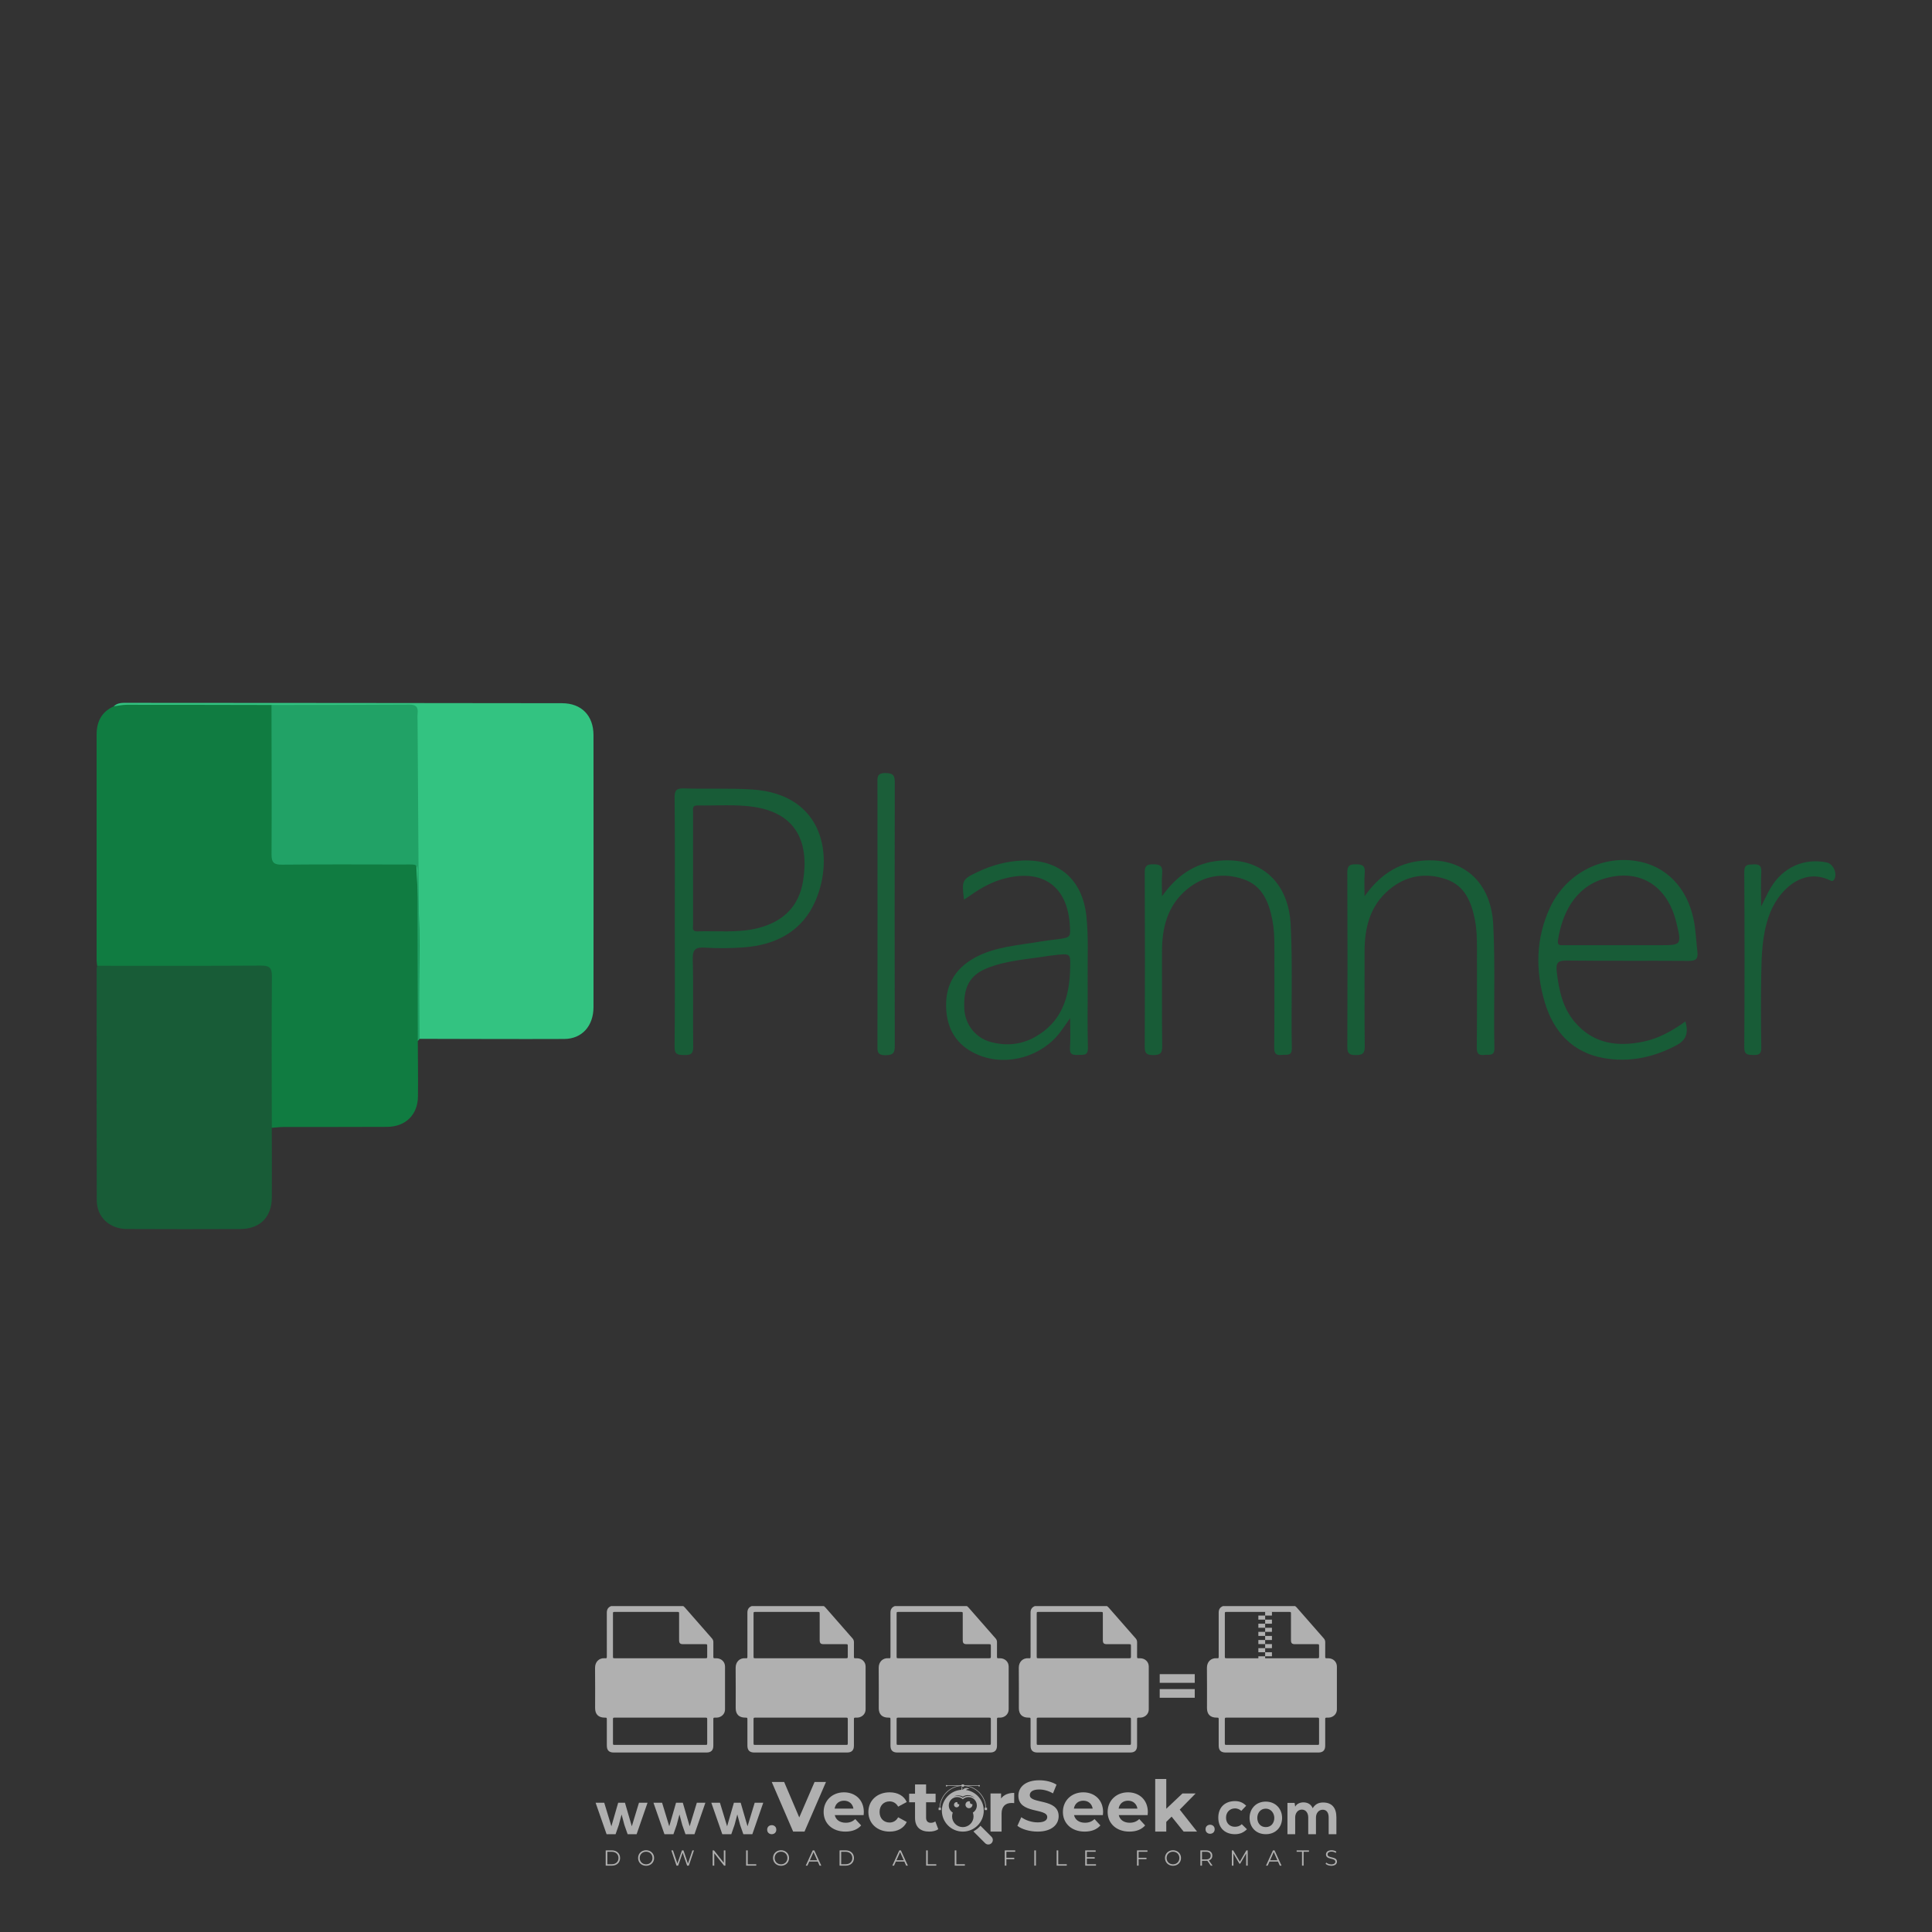<svg xmlns="http://www.w3.org/2000/svg" xmlns:xlink="http://www.w3.org/1999/xlink" id="Layer_1" x="0" y="0" version="1.1" viewBox="0 0 500 500" style="enable-background:new 0 0 500 500" xml:space="preserve"><rect x="0" y="0" width="500" height="500" fill="#333333" stroke="none"/><g id="watermark_1_"><g><g id="watermark" style="opacity:.61"><g><g><g><g><polygon style="fill:#fff" points="213.765 461.172 208.204 474.017 205.268 474.017 199.726 461.172 202.938 461.172 206.846 470.347 210.81 461.172"/></g><g><path style="fill:#fff" d="M223.507,469.741h-7.469c0.275,1.23,1.321,1.982,2.826,1.982c1.046,0,1.798-0.312,2.477-0.954 l1.523,1.651c-0.917,1.046-2.294,1.597-4.074,1.597c-3.413,0-5.634-2.147-5.634-5.083c0-2.954,2.257-5.083,5.267-5.083 c2.899,0,5.138,1.945,5.138,5.12C223.562,469.191,223.526,469.503,223.507,469.741 M216.002,468.071h4.863 c-0.202-1.248-1.138-2.055-2.422-2.055C217.139,466.016,216.204,466.805,216.002,468.071"/></g><g><path style="fill:#fff" d="M224.735,468.934c0-2.973,2.294-5.083,5.505-5.083c2.074,0,3.707,0.899,4.423,2.514 l-2.22,1.193c-0.532-0.936-1.321-1.358-2.221-1.358c-1.45,0-2.587,1.009-2.587,2.734c0,1.725,1.138,2.734,2.587,2.734 c0.899,0,1.688-0.404,2.221-1.358l2.22,1.211c-0.716,1.578-2.349,2.495-4.423,2.495 C227.029,474.017,224.735,471.907,224.735,468.934"/></g><g><path style="fill:#fff" d="M242.828,473.393c-0.587,0.422-1.45,0.624-2.331,0.624c-2.33,0-3.688-1.193-3.688-3.542 v-4.055h-1.523v-2.202h1.523v-2.404h2.863v2.404h2.459v2.202h-2.459v4.019c0,0.844,0.458,1.303,1.229,1.303 c0.422,0,0.844-0.128,1.156-0.367L242.828,473.393z"/></g></g><g><path style="fill:#fff" d="M262.474,463.997v2.643c-0.238-0.018-0.422-0.037-0.642-0.037 c-1.578,0-2.624,0.862-2.624,2.753v4.661h-2.863v-9.873h2.734v1.303C259.776,464.493,260.951,463.997,262.474,463.997"/></g><g><path style="fill:#fff" d="M263.299,472.53l1.009-2.239c1.083,0.789,2.697,1.339,4.239,1.339 c1.762,0,2.477-0.587,2.477-1.376c0-2.404-7.469-0.752-7.469-5.524c0-2.184,1.762-4,5.413-4c1.615,0,3.267,0.385,4.459,1.138 l-0.918,2.257c-1.193-0.679-2.422-1.009-3.56-1.009c-1.761,0-2.44,0.66-2.44,1.468c0,2.367,7.468,0.734,7.468,5.45 c0,2.147-1.78,3.982-5.45,3.982C266.492,474.017,264.437,473.411,263.299,472.53"/></g><g><path style="fill:#fff" d="M285.428,469.741h-7.469c0.275,1.23,1.321,1.982,2.826,1.982c1.046,0,1.798-0.312,2.477-0.954 l1.523,1.651c-0.918,1.046-2.294,1.597-4.074,1.597c-3.413,0-5.634-2.147-5.634-5.083c0-2.954,2.257-5.083,5.267-5.083 c2.9,0,5.138,1.945,5.138,5.12C285.484,469.191,285.447,469.503,285.428,469.741 M277.923,468.071h4.863 c-0.202-1.248-1.138-2.055-2.422-2.055C279.061,466.016,278.125,466.805,277.923,468.071"/></g><g><path style="fill:#fff" d="M297.007,469.741h-7.469c0.275,1.23,1.321,1.982,2.826,1.982c1.046,0,1.798-0.312,2.477-0.954 l1.523,1.651c-0.918,1.046-2.294,1.597-4.074,1.597c-3.413,0-5.634-2.147-5.634-5.083c0-2.954,2.257-5.083,5.267-5.083 c2.899,0,5.138,1.945,5.138,5.12C297.062,469.191,297.025,469.503,297.007,469.741 M289.501,468.071h4.863 c-0.202-1.248-1.138-2.055-2.422-2.055C290.639,466.016,289.703,466.805,289.501,468.071"/></g><g><polygon style="fill:#fff" points="303.208 470.145 301.831 471.503 301.831 474.017 298.969 474.017 298.969 460.401 301.831 460.401 301.831 468.108 306.016 464.144 309.429 464.144 305.318 468.328 309.796 474.017 306.327 474.017"/></g><g><path style="fill:#fff" d="M256.601,475.359L256.601,475.359l-2.86-2.86c-0.435,0.508-0.953,0.943-1.534,1.284 c-0.092,0.069-0.186,0.136-0.283,0.199l3.027,3.027c0.456,0.456,1.195,0.456,1.65,0 C257.057,476.554,257.057,475.815,256.601,475.359"/></g><g><path style="fill:#fff" d="M249.984,463.244c0.221-0.173,0.495-0.281,0.797-0.281c0.042,0,0.083,0.002,0.124,0.006 c-0.214-0.156-0.478-0.249-0.764-0.249c-0.395,0-0.744,0.18-0.981,0.458c-0.051,0-0.1,0.006-0.151,0.008 c0.039-0.077,0.064-0.162,0.064-0.255c0-0.234-0.143-0.434-0.346-0.519c0.087,0.126,0.138,0.279,0.138,0.445 c0,0.122-0.031,0.237-0.081,0.341c-2.811,0.201-5.03,2.539-5.03,5.4c0,2.993,2.426,5.42,5.42,5.42 c2.993,0,5.42-2.426,5.42-5.42C254.595,465.879,252.593,463.635,249.984,463.244 M247.983,464.656 c0.435,0,0.844,0.112,1.199,0.309c0.374-0.245,0.82-0.387,1.299-0.387c0.711,0,1.348,0.312,1.784,0.806 c-0.435-0.379-1.004-0.61-1.627-0.61c-0.449,0-0.87,0.12-1.234,0.329c-0.079,0.046-0.156,0.096-0.229,0.15 c-0.065-0.048-0.133-0.093-0.204-0.134c-0.369-0.219-0.8-0.344-1.26-0.344c-0.3,0-0.588,0.054-0.854,0.152 C247.196,464.754,247.578,464.656,247.983,464.656 M251.772,469.098c0.115,0.305,0.181,0.634,0.181,0.979 c0,1.534-1.244,2.777-2.778,2.777c-1.534,0-2.777-1.243-2.777-2.777c0-0.345,0.066-0.674,0.181-0.979 c-0.62-0.382-1.035-1.064-1.035-1.846c0-1.197,0.971-2.168,2.168-2.168c0.565,0,1.078,0.218,1.463,0.572 c0.386-0.354,0.899-0.572,1.464-0.572c1.197,0,2.168,0.971,2.168,2.168C252.807,468.034,252.392,468.716,251.772,469.098"/></g><g><path style="fill:#fff" d="M251.666,467.061c0,0.497-0.404,0.901-0.901,0.901c-0.497,0-0.901-0.404-0.901-0.901 s0.404-0.901,0.901-0.901c0.101,0,0.197,0.017,0.287,0.047c-0.03,0.062-0.045,0.132-0.045,0.204 c0,0.273,0.221,0.494,0.494,0.494c0.05,0,0.099-0.008,0.146-0.022C251.66,466.941,251.666,467,251.666,467.061"/></g><g><path style="fill:#fff" d="M248.255,467.061c0,0.376-0.305,0.681-0.681,0.681c-0.376,0-0.681-0.305-0.681-0.681 s0.305-0.681,0.681-0.681c0.076,0,0.149,0.013,0.217,0.035c-0.023,0.047-0.034,0.1-0.034,0.155 c0,0.206,0.167,0.374,0.374,0.374c0.038,0,0.075-0.006,0.11-0.017C248.25,466.97,248.255,467.015,248.255,467.061"/></g><g><g><g><rect x="242.908" y="467.83" style="fill:#fff" width=".616" height=".616"/></g><g><rect x="254.827" y="467.83" style="fill:#fff" width=".616" height=".616"/></g><g><path style="fill:#fff" d="M255.205,468.082h-0.14c0-3.248-2.642-5.89-5.89-5.89c-3.248,0-5.89,2.642-5.89,5.89h-0.14 c0-1.611,0.627-3.125,1.766-4.264c1.139-1.139,2.653-1.766,4.264-1.766c1.611,0,3.125,0.627,4.264,1.766 C254.578,464.957,255.205,466.471,255.205,468.082"/></g></g><g><rect x="248.868" y="461.814" style="fill:#fff" width=".616" height=".616"/></g><g><rect x="244.95" y="462.052" style="fill:#fff" width="8.45" height=".14"/></g><g><path style="fill:#fff" d="M245.174,462.15c0,0.108-0.088,0.196-0.196,0.196c-0.108,0-0.196-0.088-0.196-0.196 c0-0.108,0.088-0.196,0.196-0.196C245.086,461.954,245.174,462.042,245.174,462.15"/></g><g><path style="fill:#fff" d="M253.596,462.15c0,0.108-0.088,0.196-0.196,0.196c-0.108,0-0.196-0.088-0.196-0.196 c0-0.108,0.088-0.196,0.196-0.196C253.509,461.954,253.596,462.042,253.596,462.15"/></g></g></g><g><path style="fill:#fff" d="M314.356,473.409c0,1.559-2.364,1.559-2.364,0C311.993,471.851,314.356,471.851,314.356,473.409 z"/></g><g><g><g><path style="fill:#fff" d="M161.739,466.549l1.772,6.088l1.855-6.088h2.215l-2.823,8.14h-2.33l-0.837-2.396l-0.722-2.708 l-0.722,2.708l-0.837,2.396h-2.33l-2.839-8.14h2.231l1.855,6.088l1.756-6.088H161.739z"/></g><g><path style="fill:#fff" d="M176.713,466.549l1.772,6.088l1.855-6.088h2.215l-2.823,8.14h-2.33l-0.837-2.396l-0.722-2.708 l-0.722,2.708l-0.837,2.396h-2.33l-2.839-8.14h2.231l1.855,6.088l1.756-6.088H176.713z"/></g><g><path style="fill:#fff" d="M191.687,466.549l1.772,6.088l1.855-6.088h2.215l-2.823,8.14h-2.33l-0.837-2.396l-0.722-2.708 l-0.722,2.708l-0.837,2.396h-2.33l-2.839-8.14h2.231l1.855,6.088l1.756-6.088H191.687z"/></g></g><g><path style="fill:#fff" d="M200.908,473.52c0,1.559-2.364,1.559-2.364,0C198.545,471.962,200.908,471.962,200.908,473.52z"/></g><g><path style="fill:#fff" d="M322.71,473.409c-0.935,0.919-1.919,1.28-3.117,1.28c-2.346,0-4.3-1.411-4.3-4.282 s1.953-4.284,4.3-4.284c1.149,0,2.035,0.329,2.921,1.199l-1.264,1.329c-0.476-0.428-1.066-0.64-1.623-0.64 c-1.346,0-2.33,0.985-2.33,2.396c0,1.542,1.05,2.362,2.297,2.362c0.64,0,1.28-0.18,1.772-0.672L322.71,473.409z"/></g><g><path style="fill:#fff" d="M331.805,470.472c0,2.33-1.591,4.217-4.217,4.217c-2.626,0-4.201-1.887-4.201-4.217 c0-2.314,1.609-4.217,4.185-4.217C330.149,466.255,331.805,468.158,331.805,470.472z M325.389,470.472 c0,1.231,0.739,2.38,2.199,2.38c1.46,0,2.199-1.149,2.199-2.38c0-1.215-0.854-2.396-2.199-2.396 C326.144,468.077,325.389,469.258,325.389,470.472z"/></g><g><path style="fill:#fff" d="M338.572,474.689v-4.332c0-1.068-0.559-2.035-1.658-2.035c-1.082,0-1.722,0.967-1.722,2.035 v4.332h-2.003v-8.107h1.855l0.148,0.985c0.426-0.82,1.362-1.116,2.133-1.116c0.969,0,1.937,0.394,2.396,1.51 c0.723-1.149,1.658-1.478,2.708-1.478c2.297,0,3.43,1.412,3.43,3.84v4.365h-2.003v-4.365c0-1.066-0.442-1.97-1.526-1.97 c-1.082,0-1.756,0.935-1.756,2.003v4.332H338.572z"/></g></g></g></g><g style="opacity:.61"><g><g><path style="fill:#fff" d="M345.988,431.299c-0.006-1.224-0.959-2.121-2.189-2.14c-0.924-0.014-0.832,0.12-0.834-0.867 c-0.003-1.097-0.007-2.194,0.003-3.292c0.003-0.379-0.112-0.691-0.362-0.976c-2.342-2.668-4.678-5.342-7.019-8.011 c-0.12-0.137-0.275-0.244-0.414-0.366c-6.214,0-12.427,0-18.641,0c-0.794,0.293-1.14,0.868-1.138,1.709 c0.01,3.748,0.004,7.496,0.004,11.243c0,0.556-0.003,0.589-0.55,0.551c-1.497-0.102-2.516,0.986-2.497,2.492 c0.044,3.476,0.013,6.953,0.014,10.429c0.001,1.58,0.867,2.443,2.45,2.449c0.582,0.002,0.582,0.002,0.582,0.6 c0,2.219-0.001,4.438,0.001,6.657c0.001,1.192,0.58,1.771,1.768,1.771c8.013,0.001,16.027,0.001,24.04,0 c1.168,0,1.755-0.583,1.757-1.745c0.002-2.256,0-4.512,0.001-6.768c0-0.512,0.002-0.511,0.52-0.515 c0.271-0.002,0.541,0.008,0.809-0.058c0.996-0.246,1.69-1.044,1.694-2.069C346.003,438.696,346.005,434.997,345.988,431.299z M317.537,417.162c5.337,0,10.674,0,16.01,0c0.548,0,0.554,0.007,0.554,0.561c0.001,2.243-0.001,4.486,0.001,6.73 c0.001,0.811,0.249,1.059,1.06,1.059c1.91,0.001,3.821,0,5.731,0.001c0.458,0,0.479,0.021,0.481,0.483 c0.003,0.887,0.002,1.775,0,2.662c-0.001,0.477-0.024,0.498-0.504,0.499c-3.895,0.001-7.79,0-11.684,0 c-3.882,0-7.765,0-11.647,0c-0.55,0-0.552-0.001-0.552-0.561c-0.001-3.624-0.001-7.247,0-10.871 C316.987,417.166,316.991,417.162,317.537,417.162z M340.822,451.579c-3.883,0.001-7.766,0-11.65,0c-3.871,0-7.742,0-11.613,0 c-0.572,0-0.574-0.002-0.574-0.579c-0.001-1.997-0.001-3.994,0.001-5.991c0-0.464,0.023-0.486,0.478-0.487 c7.803-0.001,15.607-0.001,23.41,0c0.478,0,0.499,0.02,0.499,0.503c0.002,1.997,0.001,3.994,0,5.991 C341.375,451.574,341.37,451.579,340.822,451.579z"/></g><g><g><rect x="327.418" y="417.053" style="fill:#fff" width="1.757" height="1.054"/></g><g><rect x="325.662" y="418.107" style="fill:#fff" width="1.757" height="1.054"/></g><g><rect x="327.418" y="419.161" style="fill:#fff" width="1.757" height="1.054"/></g><g><rect x="325.662" y="420.215" style="fill:#fff" width="1.757" height="1.054"/></g><g><rect x="327.418" y="421.269" style="fill:#fff" width="1.757" height="1.054"/></g><g><rect x="325.662" y="422.323" style="fill:#fff" width="1.757" height="1.054"/></g><g><rect x="327.418" y="423.378" style="fill:#fff" width="1.757" height="1.054"/></g><g><rect x="325.662" y="424.432" style="fill:#fff" width="1.757" height="1.054"/></g><g><rect x="327.418" y="425.486" style="fill:#fff" width="1.757" height="1.054"/></g><g><rect x="325.662" y="426.54" style="fill:#fff" width="1.757" height="1.054"/></g><g><rect x="327.418" y="427.594" style="fill:#fff" width="1.757" height="1.054"/></g><g><rect x="325.662" y="428.648" style="fill:#fff" width="1.757" height="1.054"/></g></g></g><g><path style="fill:#fff" d="M187.637,431.299c-0.006-1.224-0.959-2.121-2.189-2.14c-0.924-0.014-0.832,0.12-0.834-0.867 c-0.003-1.097-0.007-2.194,0.003-3.292c0.003-0.379-0.112-0.691-0.362-0.976c-2.342-2.668-4.678-5.342-7.019-8.011 c-0.12-0.137-0.275-0.244-0.414-0.366c-6.214,0-12.427,0-18.641,0c-0.794,0.293-1.14,0.868-1.138,1.709 c0.01,3.748,0.004,7.496,0.004,11.243c0,0.556-0.003,0.589-0.55,0.551c-1.497-0.102-2.516,0.986-2.497,2.492 c0.044,3.476,0.013,6.953,0.014,10.429c0.001,1.58,0.867,2.443,2.45,2.449c0.582,0.002,0.582,0.002,0.582,0.6 c0,2.219-0.001,4.438,0.001,6.657c0.001,1.192,0.58,1.771,1.768,1.771c8.013,0.001,16.027,0.001,24.04,0 c1.168,0,1.755-0.583,1.757-1.745c0.002-2.256,0-4.512,0.001-6.768c0-0.512,0.002-0.511,0.52-0.515 c0.271-0.002,0.541,0.008,0.809-0.058c0.996-0.246,1.69-1.044,1.694-2.069C187.652,438.696,187.655,434.997,187.637,431.299z M159.187,417.162c5.337,0,10.674,0,16.01,0c0.548,0,0.554,0.007,0.554,0.561c0.001,2.243-0.001,4.486,0.001,6.73 c0.001,0.811,0.249,1.059,1.06,1.059c1.91,0.001,3.821,0,5.731,0.001c0.458,0,0.479,0.021,0.481,0.483 c0.003,0.887,0.002,1.775,0,2.662c-0.001,0.477-0.024,0.498-0.504,0.499c-3.895,0.001-7.79,0-11.684,0 c-3.882,0-7.765,0-11.647,0c-0.55,0-0.552-0.001-0.552-0.561c-0.001-3.624-0.001-7.247,0-10.871 C158.636,417.166,158.64,417.162,159.187,417.162z M182.472,451.579c-3.883,0.001-7.766,0-11.65,0c-3.871,0-7.742,0-11.613,0 c-0.572,0-0.574-0.002-0.574-0.579c-0.001-1.997-0.001-3.994,0.001-5.991c0-0.464,0.023-0.486,0.478-0.487 c7.803-0.001,15.607-0.001,23.41,0c0.478,0,0.499,0.02,0.499,0.503c0.002,1.997,0.001,3.994,0,5.991 C183.024,451.574,183.019,451.579,182.472,451.579z"/></g><g><path style="fill:#fff" d="M159.779,440.669v-7.897h2.779c0.375,0,0.726,0.061,1.053,0.182 c0.327,0.121,0.612,0.292,0.855,0.513c0.242,0.221,0.434,0.483,0.573,0.789c0.14,0.305,0.21,0.642,0.21,1.009 c0,0.375-0.07,0.715-0.21,1.02c-0.14,0.305-0.331,0.568-0.573,0.789c-0.243,0.221-0.528,0.392-0.855,0.513 c-0.327,0.121-0.678,0.182-1.053,0.182h-1.29v2.901H159.779z M162.58,436.356c0.39,0,0.684-0.111,0.882-0.331 c0.199-0.22,0.298-0.474,0.298-0.761c0-0.14-0.024-0.276-0.072-0.408c-0.048-0.132-0.121-0.248-0.221-0.347 c-0.099-0.099-0.223-0.178-0.37-0.237c-0.147-0.059-0.32-0.089-0.518-0.089h-1.312v2.173H162.58z"/><path style="fill:#fff" d="M166.308,432.771h1.731l3.177,5.294h0.088l-0.088-1.522v-3.772h1.478v7.897h-1.566l-3.353-5.592 h-0.088l0.088,1.522v4.07h-1.467V432.771z"/><path style="fill:#fff" d="M177.922,436.334h3.872c0.022,0.089,0.04,0.195,0.055,0.32c0.014,0.125,0.022,0.25,0.022,0.375 c0,0.507-0.077,0.985-0.231,1.434c-0.154,0.449-0.397,0.849-0.728,1.202c-0.353,0.375-0.776,0.666-1.268,0.871 c-0.493,0.206-1.055,0.309-1.688,0.309c-0.574,0-1.114-0.103-1.622-0.309c-0.507-0.206-0.948-0.492-1.323-0.86 c-0.375-0.367-0.673-0.803-0.894-1.307c-0.221-0.504-0.331-1.053-0.331-1.649c0-0.595,0.11-1.145,0.331-1.649 c0.221-0.504,0.518-0.939,0.894-1.307c0.375-0.367,0.816-0.654,1.323-0.86c0.507-0.206,1.048-0.309,1.622-0.309 c0.64,0,1.211,0.11,1.715,0.331c0.504,0.221,0.935,0.526,1.296,0.915l-1.025,1.004c-0.258-0.272-0.544-0.48-0.861-0.623 c-0.316-0.143-0.695-0.215-1.136-0.215c-0.361,0-0.703,0.065-1.026,0.193c-0.324,0.129-0.607,0.311-0.85,0.546 c-0.242,0.235-0.436,0.52-0.579,0.855c-0.143,0.335-0.215,0.708-0.215,1.119c0,0.412,0.072,0.785,0.215,1.12 c0.143,0.335,0.338,0.62,0.584,0.855c0.246,0.235,0.531,0.418,0.855,0.546c0.323,0.129,0.669,0.193,1.037,0.193 c0.419,0,0.773-0.061,1.064-0.182c0.29-0.121,0.538-0.278,0.744-0.469c0.148-0.132,0.275-0.3,0.381-0.502 c0.106-0.202,0.189-0.428,0.248-0.678h-2.482V436.334z"/></g><g><path style="fill:#fff" d="M224.019,431.299c-0.006-1.224-0.959-2.121-2.189-2.14c-0.924-0.014-0.832,0.12-0.834-0.867 c-0.003-1.097-0.007-2.194,0.003-3.292c0.003-0.379-0.112-0.691-0.362-0.976c-2.342-2.668-4.678-5.342-7.019-8.011 c-0.12-0.137-0.275-0.244-0.414-0.366c-6.214,0-12.427,0-18.641,0c-0.794,0.293-1.14,0.868-1.138,1.709 c0.01,3.748,0.004,7.496,0.004,11.243c0,0.556-0.003,0.589-0.55,0.551c-1.497-0.102-2.516,0.986-2.497,2.492 c0.044,3.476,0.013,6.953,0.014,10.429c0.001,1.58,0.867,2.443,2.45,2.449c0.582,0.002,0.582,0.002,0.582,0.6 c0,2.219-0.001,4.438,0.001,6.657c0.001,1.192,0.58,1.771,1.768,1.771c8.013,0.001,16.027,0.001,24.04,0 c1.168,0,1.755-0.583,1.757-1.745c0.002-2.256,0-4.512,0.001-6.768c0-0.512,0.002-0.511,0.52-0.515 c0.271-0.002,0.541,0.008,0.809-0.058c0.997-0.246,1.69-1.044,1.694-2.069C224.034,438.696,224.036,434.997,224.019,431.299z M195.568,417.162c5.337,0,10.674,0,16.01,0c0.548,0,0.554,0.007,0.554,0.561c0.001,2.243-0.001,4.486,0.001,6.73 c0.001,0.811,0.249,1.059,1.06,1.059c1.91,0.001,3.821,0,5.731,0.001c0.458,0,0.479,0.021,0.481,0.483 c0.003,0.887,0.002,1.775,0,2.662c-0.001,0.477-0.024,0.498-0.504,0.499c-3.895,0.001-7.79,0-11.684,0 c-3.882,0-7.765,0-11.647,0c-0.55,0-0.552-0.001-0.552-0.561c-0.001-3.624-0.001-7.247,0-10.871 C195.018,417.166,195.022,417.162,195.568,417.162z M218.854,451.579c-3.883,0.001-7.766,0-11.65,0c-3.871,0-7.742,0-11.613,0 c-0.572,0-0.574-0.002-0.574-0.579c-0.001-1.997-0.001-3.994,0.001-5.991c0-0.464,0.023-0.486,0.478-0.487 c7.803-0.001,15.607-0.001,23.41,0c0.478,0,0.499,0.02,0.499,0.503c0.002,1.997,0.001,3.994,0,5.991 C219.406,451.574,219.401,451.579,218.854,451.579z"/></g><g><path style="fill:#fff" d="M205.111,432.771h1.699l2.967,7.897h-1.644l-0.651-1.886h-3.044l-0.651,1.886h-1.643 L205.111,432.771z M206.997,437.415l-0.706-1.974l-0.287-0.96h-0.088l-0.287,0.96l-0.706,1.974H206.997z"/><path style="fill:#fff" d="M211.331,434.536c-0.125,0-0.245-0.024-0.359-0.072c-0.114-0.048-0.213-0.114-0.298-0.199 c-0.084-0.084-0.151-0.182-0.198-0.292c-0.048-0.11-0.072-0.232-0.072-0.364s0.024-0.254,0.072-0.364 c0.048-0.11,0.114-0.208,0.198-0.292c0.084-0.084,0.184-0.151,0.298-0.198c0.114-0.048,0.233-0.072,0.359-0.072 c0.257,0,0.478,0.09,0.662,0.27c0.184,0.181,0.276,0.399,0.276,0.656s-0.092,0.476-0.276,0.656 C211.809,434.446,211.589,434.536,211.331,434.536z M210.615,440.669v-5.404h1.445v5.404H210.615z"/></g><g><path style="fill:#fff" d="M261.044,431.299c-0.006-1.224-0.959-2.121-2.189-2.14c-0.924-0.014-0.832,0.12-0.834-0.867 c-0.003-1.097-0.007-2.194,0.003-3.292c0.003-0.379-0.112-0.691-0.362-0.976c-2.342-2.668-4.678-5.342-7.019-8.011 c-0.12-0.137-0.275-0.244-0.414-0.366c-6.214,0-12.427,0-18.641,0c-0.794,0.293-1.14,0.868-1.138,1.709 c0.01,3.748,0.004,7.496,0.004,11.243c0,0.556-0.003,0.589-0.55,0.551c-1.497-0.102-2.516,0.986-2.497,2.492 c0.044,3.476,0.013,6.953,0.014,10.429c0.001,1.58,0.867,2.443,2.45,2.449c0.582,0.002,0.582,0.002,0.582,0.6 c0,2.219-0.001,4.438,0.001,6.657c0.001,1.192,0.58,1.771,1.768,1.771c8.013,0.001,16.027,0.001,24.04,0 c1.168,0,1.755-0.583,1.757-1.745c0.002-2.256,0-4.512,0.001-6.768c0-0.512,0.002-0.511,0.52-0.515 c0.271-0.002,0.541,0.008,0.809-0.058c0.996-0.246,1.69-1.044,1.694-2.069C261.059,438.696,261.061,434.997,261.044,431.299z M232.593,417.162c5.337,0,10.674,0,16.01,0c0.548,0,0.554,0.007,0.554,0.561c0.001,2.243-0.001,4.486,0.001,6.73 c0.001,0.811,0.249,1.059,1.06,1.059c1.91,0.001,3.821,0,5.731,0.001c0.458,0,0.479,0.021,0.481,0.483 c0.003,0.887,0.002,1.775,0,2.662c-0.001,0.477-0.024,0.498-0.504,0.499c-3.895,0.001-7.79,0-11.684,0 c-3.882,0-7.765,0-11.647,0c-0.55,0-0.552-0.001-0.552-0.561c-0.001-3.624-0.001-7.247,0-10.871 C232.042,417.166,232.047,417.162,232.593,417.162z M255.878,451.579c-3.883,0.001-7.766,0-11.65,0c-3.871,0-7.742,0-11.613,0 c-0.572,0-0.574-0.002-0.574-0.579c-0.001-1.997-0.001-3.994,0.001-5.991c0-0.464,0.023-0.486,0.478-0.487 c7.803-0.001,15.607-0.001,23.41,0c0.478,0,0.499,0.02,0.499,0.503c0.002,1.997,0.001,3.994,0,5.991 C256.431,451.574,256.426,451.579,255.878,451.579z"/></g><g><path style="fill:#fff" d="M236.361,440.845c-0.338,0-0.662-0.048-0.971-0.143c-0.309-0.095-0.592-0.239-0.849-0.43 c-0.257-0.191-0.481-0.425-0.673-0.7c-0.191-0.276-0.342-0.597-0.452-0.965l1.401-0.551c0.103,0.397,0.283,0.726,0.54,0.987 c0.257,0.261,0.596,0.392,1.015,0.392c0.154,0,0.303-0.02,0.447-0.061c0.143-0.04,0.272-0.099,0.386-0.176 s0.204-0.175,0.27-0.292c0.066-0.118,0.099-0.254,0.099-0.408c0-0.147-0.026-0.279-0.077-0.397 c-0.051-0.117-0.138-0.227-0.259-0.331c-0.121-0.103-0.28-0.202-0.475-0.298c-0.195-0.095-0.435-0.195-0.722-0.298l-0.485-0.176 c-0.213-0.073-0.429-0.173-0.645-0.298c-0.217-0.125-0.413-0.276-0.59-0.452c-0.177-0.176-0.322-0.384-0.436-0.623 c-0.114-0.239-0.171-0.509-0.171-0.81c0-0.309,0.06-0.597,0.182-0.866c0.121-0.268,0.294-0.503,0.518-0.706 c0.224-0.202,0.492-0.36,0.805-0.474s0.66-0.171,1.042-0.171c0.397,0,0.74,0.053,1.031,0.16 c0.291,0.107,0.537,0.243,0.739,0.408c0.202,0.165,0.366,0.348,0.491,0.546c0.125,0.199,0.217,0.386,0.276,0.563l-1.312,0.551 c-0.074-0.221-0.208-0.419-0.402-0.596c-0.195-0.176-0.462-0.265-0.8-0.265c-0.324,0-0.592,0.075-0.805,0.226 c-0.213,0.151-0.32,0.348-0.32,0.59c0,0.235,0.103,0.436,0.309,0.601c0.206,0.165,0.533,0.325,0.982,0.48l0.497,0.165 c0.316,0.111,0.605,0.237,0.866,0.381c0.261,0.143,0.485,0.314,0.673,0.513c0.187,0.199,0.331,0.425,0.43,0.678 c0.1,0.254,0.149,0.546,0.149,0.877c0,0.412-0.083,0.767-0.248,1.064c-0.165,0.298-0.377,0.542-0.634,0.734 c-0.258,0.191-0.548,0.335-0.872,0.43C236.986,440.797,236.67,440.845,236.361,440.845z"/><path style="fill:#fff" d="M239.516,432.771h1.61l1.633,4.754l0.287,1.015h0.088l0.309-1.015l1.699-4.754h1.61l-2.879,7.897 h-1.566L239.516,432.771z"/><path style="fill:#fff" d="M251.097,436.334h3.871c0.022,0.089,0.04,0.195,0.055,0.32c0.015,0.125,0.023,0.25,0.023,0.375 c0,0.507-0.078,0.985-0.232,1.434c-0.154,0.449-0.397,0.849-0.728,1.202c-0.353,0.375-0.775,0.666-1.268,0.871 c-0.493,0.206-1.055,0.309-1.688,0.309c-0.574,0-1.114-0.103-1.621-0.309c-0.507-0.206-0.949-0.492-1.324-0.86 c-0.375-0.367-0.673-0.803-0.894-1.307c-0.22-0.504-0.331-1.053-0.331-1.649c0-0.595,0.11-1.145,0.331-1.649 c0.221-0.504,0.518-0.939,0.894-1.307c0.375-0.367,0.816-0.654,1.324-0.86c0.507-0.206,1.047-0.309,1.621-0.309 c0.64,0,1.211,0.11,1.715,0.331c0.504,0.221,0.936,0.526,1.296,0.915l-1.026,1.004c-0.257-0.272-0.544-0.48-0.861-0.623 c-0.316-0.143-0.694-0.215-1.136-0.215c-0.36,0-0.702,0.065-1.026,0.193c-0.323,0.129-0.607,0.311-0.849,0.546 c-0.243,0.235-0.436,0.52-0.579,0.855c-0.143,0.335-0.215,0.708-0.215,1.119c0,0.412,0.072,0.785,0.215,1.12 c0.143,0.335,0.338,0.62,0.585,0.855c0.246,0.235,0.531,0.418,0.854,0.546c0.324,0.129,0.669,0.193,1.037,0.193 c0.419,0,0.774-0.061,1.064-0.182c0.29-0.121,0.539-0.278,0.745-0.469c0.147-0.132,0.274-0.3,0.38-0.502 c0.107-0.202,0.189-0.428,0.248-0.678h-2.482V436.334z"/></g><g><path style="fill:#fff" d="M297.3,431.299c-0.006-1.224-0.959-2.121-2.189-2.14c-0.924-0.014-0.832,0.12-0.834-0.867 c-0.003-1.097-0.007-2.194,0.003-3.292c0.003-0.379-0.112-0.691-0.362-0.976c-2.342-2.668-4.678-5.342-7.019-8.011 c-0.12-0.137-0.275-0.244-0.414-0.366c-6.214,0-12.427,0-18.641,0c-0.794,0.293-1.14,0.868-1.138,1.709 c0.01,3.748,0.004,7.496,0.004,11.243c0,0.556-0.003,0.589-0.55,0.551c-1.497-0.102-2.516,0.986-2.497,2.492 c0.044,3.476,0.013,6.953,0.014,10.429c0.001,1.58,0.867,2.443,2.45,2.449c0.582,0.002,0.582,0.002,0.582,0.6 c0,2.219-0.001,4.438,0.001,6.657c0.001,1.192,0.58,1.771,1.768,1.771c8.013,0.001,16.027,0.001,24.04,0 c1.168,0,1.755-0.583,1.757-1.745c0.002-2.256,0-4.512,0.001-6.768c0-0.512,0.002-0.511,0.52-0.515 c0.271-0.002,0.541,0.008,0.809-0.058c0.996-0.246,1.69-1.044,1.694-2.069C297.315,438.696,297.318,434.997,297.3,431.299z M268.85,417.162c5.337,0,10.674,0,16.01,0c0.548,0,0.554,0.007,0.554,0.561c0.001,2.243-0.001,4.486,0.001,6.73 c0.001,0.811,0.249,1.059,1.06,1.059c1.91,0.001,3.821,0,5.731,0.001c0.458,0,0.479,0.021,0.481,0.483 c0.003,0.887,0.002,1.775,0,2.662c-0.001,0.477-0.024,0.498-0.504,0.499c-3.895,0.001-7.79,0-11.684,0 c-3.882,0-7.765,0-11.647,0c-0.55,0-0.552-0.001-0.552-0.561c-0.001-3.624-0.001-7.247,0-10.871 C268.299,417.166,268.303,417.162,268.85,417.162z M292.135,451.579c-3.883,0.001-7.766,0-11.65,0c-3.871,0-7.742,0-11.613,0 c-0.572,0-0.574-0.002-0.574-0.579c-0.001-1.997-0.001-3.994,0.001-5.991c0-0.464,0.023-0.486,0.478-0.487 c7.803-0.001,15.607-0.001,23.41,0c0.478,0,0.499,0.02,0.499,0.503c0.001,1.997,0.001,3.994,0,5.991 C292.687,451.574,292.682,451.579,292.135,451.579z"/></g><g><path style="fill:#fff" d="M272.966,434.183v1.831h3.165v1.412h-3.165v1.831h3.518v1.412h-5.007v-7.897h5.007v1.412H272.966 z"/><path style="fill:#fff" d="M277.852,440.669v-7.897h2.779c0.375,0,0.726,0.061,1.053,0.182 c0.327,0.121,0.612,0.292,0.855,0.513c0.243,0.221,0.434,0.483,0.574,0.789c0.14,0.305,0.209,0.642,0.209,1.009 c0,0.375-0.07,0.715-0.209,1.02c-0.14,0.305-0.331,0.568-0.574,0.789c-0.243,0.221-0.528,0.392-0.855,0.513 c-0.327,0.121-0.678,0.182-1.053,0.182h-1.29v2.901H277.852z M280.653,436.356c0.389,0,0.684-0.111,0.882-0.331 c0.199-0.22,0.298-0.474,0.298-0.761c0-0.14-0.024-0.276-0.072-0.408c-0.048-0.132-0.121-0.248-0.221-0.347 c-0.099-0.099-0.222-0.178-0.37-0.237c-0.147-0.059-0.32-0.089-0.518-0.089h-1.312v2.173H280.653z"/><path style="fill:#fff" d="M286.797,440.845c-0.338,0-0.662-0.048-0.971-0.143c-0.309-0.095-0.592-0.239-0.849-0.43 c-0.257-0.191-0.482-0.425-0.673-0.7c-0.191-0.276-0.342-0.597-0.452-0.965l1.401-0.551c0.103,0.397,0.283,0.726,0.541,0.987 c0.257,0.261,0.595,0.392,1.015,0.392c0.154,0,0.303-0.02,0.447-0.061c0.143-0.04,0.272-0.099,0.386-0.176 c0.114-0.077,0.204-0.175,0.27-0.292c0.066-0.118,0.1-0.254,0.1-0.408c0-0.147-0.026-0.279-0.077-0.397 c-0.051-0.117-0.138-0.227-0.259-0.331c-0.121-0.103-0.279-0.202-0.474-0.298c-0.195-0.095-0.436-0.195-0.723-0.298 l-0.485-0.176c-0.213-0.073-0.428-0.173-0.645-0.298c-0.217-0.125-0.414-0.276-0.59-0.452c-0.176-0.176-0.322-0.384-0.436-0.623 c-0.114-0.239-0.171-0.509-0.171-0.81c0-0.309,0.061-0.597,0.182-0.866c0.121-0.268,0.294-0.503,0.518-0.706 c0.224-0.202,0.493-0.36,0.805-0.474c0.312-0.114,0.66-0.171,1.042-0.171c0.397,0,0.741,0.053,1.031,0.16 c0.29,0.107,0.537,0.243,0.739,0.408c0.202,0.165,0.365,0.348,0.491,0.546c0.125,0.199,0.217,0.386,0.276,0.563l-1.312,0.551 c-0.074-0.221-0.208-0.419-0.403-0.596c-0.195-0.176-0.462-0.265-0.799-0.265c-0.324,0-0.592,0.075-0.805,0.226 c-0.213,0.151-0.32,0.348-0.32,0.59c0,0.235,0.103,0.436,0.309,0.601c0.206,0.165,0.533,0.325,0.982,0.48l0.496,0.165 c0.316,0.111,0.605,0.237,0.866,0.381c0.261,0.143,0.485,0.314,0.673,0.513c0.187,0.199,0.331,0.425,0.43,0.678 c0.099,0.254,0.149,0.546,0.149,0.877c0,0.412-0.083,0.767-0.248,1.064c-0.165,0.298-0.377,0.542-0.634,0.734 c-0.258,0.191-0.548,0.335-0.872,0.43C287.422,440.797,287.105,440.845,286.797,440.845z"/></g><g><path style="fill:#fff" d="M321.394,439.168l4.004-4.985h-3.827v-1.412h5.559v1.5l-3.96,4.985h4.004v1.412h-5.779V439.168z"/><path style="fill:#fff" d="M328.409,432.771h1.489v7.897h-1.489V432.771z"/><path style="fill:#fff" d="M331.486,440.669v-7.897h2.779c0.375,0,0.726,0.061,1.053,0.182 c0.327,0.121,0.612,0.292,0.855,0.513s0.434,0.483,0.574,0.789c0.14,0.305,0.209,0.642,0.209,1.009 c0,0.375-0.07,0.715-0.209,1.02c-0.14,0.305-0.331,0.568-0.574,0.789c-0.243,0.221-0.528,0.392-0.855,0.513 c-0.327,0.121-0.678,0.182-1.053,0.182h-1.29v2.901H331.486z M334.288,436.356c0.389,0,0.684-0.111,0.882-0.331 c0.199-0.22,0.298-0.474,0.298-0.761c0-0.14-0.024-0.276-0.072-0.408c-0.048-0.132-0.121-0.248-0.221-0.347 c-0.099-0.099-0.222-0.178-0.37-0.237c-0.147-0.059-0.32-0.089-0.518-0.089h-1.312v2.173H334.288z"/></g></g><g style="opacity:.61"><path style="fill:#fff" d="M300.133,433.27h9.067v2.242h-9.067V433.27z M300.133,437.136h9.067v2.243h-9.067V437.136z"/></g></g><g style="opacity:.61"><path style="fill:#fff" d="M156.756,478.878h1.607c1.263,0,2.114,0.812,2.114,1.974c0,1.161-0.851,1.973-2.114,1.973h-1.607 V478.878z M158.34,482.464c1.049,0,1.725-0.665,1.725-1.612c0-0.947-0.677-1.613-1.725-1.613h-1.167v3.225H158.34z"/><path style="fill:#fff" d="M165.139,480.851c0-1.15,0.879-2.007,2.075-2.007c1.184,0,2.069,0.851,2.069,2.007 c0,1.156-0.885,2.007-2.069,2.007C166.019,482.858,165.139,482.002,165.139,480.851z M168.866,480.851 c0-0.942-0.705-1.635-1.652-1.635c-0.953,0-1.663,0.693-1.663,1.635c0,0.941,0.71,1.635,1.663,1.635 C168.162,482.486,168.866,481.793,168.866,480.851z"/><path style="fill:#fff" d="M179.596,478.878l-1.331,3.947h-0.44l-1.156-3.366l-1.161,3.366h-0.434l-1.331-3.947h0.429 l1.139,3.394l1.178-3.394h0.389l1.161,3.411l1.156-3.411H179.596z"/><path style="fill:#fff" d="M187.731,478.878v3.947h-0.344l-2.537-3.202v3.202h-0.417v-3.947h0.344l2.543,3.203v-3.203H187.731 z"/><path style="fill:#fff" d="M193.093,478.878h0.417v3.586h2.21v0.361h-2.627V478.878z"/><path style="fill:#fff" d="M200.061,480.851c0-1.15,0.879-2.007,2.075-2.007c1.184,0,2.069,0.851,2.069,2.007 c0,1.156-0.885,2.007-2.069,2.007C200.941,482.858,200.061,482.002,200.061,480.851z M203.788,480.851 c0-0.942-0.705-1.635-1.652-1.635c-0.953,0-1.663,0.693-1.663,1.635c0,0.941,0.71,1.635,1.663,1.635 C203.083,482.486,203.788,481.793,203.788,480.851z"/><path style="fill:#fff" d="M211.636,481.77h-2.199l-0.474,1.054h-0.434l1.804-3.947h0.412l1.804,3.947h-0.44L211.636,481.77z M211.484,481.432l-0.947-2.12l-0.947,2.12H211.484z"/><path style="fill:#fff" d="M217.28,478.878h1.607c1.263,0,2.114,0.812,2.114,1.974c0,1.161-0.851,1.973-2.114,1.973h-1.607 V478.878z M218.864,482.464c1.049,0,1.725-0.665,1.725-1.612c0-0.947-0.677-1.613-1.725-1.613h-1.167v3.225H218.864z"/><path style="fill:#fff" d="M234.041,481.77h-2.199l-0.474,1.054h-0.434l1.804-3.947h0.412l1.804,3.947h-0.44L234.041,481.77z M233.889,481.432l-0.947-2.12l-0.947,2.12H233.889z"/><path style="fill:#fff" d="M239.685,478.878h0.417v3.586h2.21v0.361h-2.627V478.878z"/><path style="fill:#fff" d="M247.082,478.878h0.417v3.586h2.21v0.361h-2.627V478.878z"/><path style="fill:#fff" d="M260.449,479.239v1.551h2.041v0.361h-2.041v1.675h-0.417v-3.947h2.706v0.361H260.449z"/><path style="fill:#fff" d="M267.678,478.878h0.417v3.947h-0.417V478.878z"/><path style="fill:#fff" d="M273.456,478.878h0.417v3.586h2.21v0.361h-2.627V478.878z"/><path style="fill:#fff" d="M283.644,482.464v0.361h-2.791v-3.947h2.706v0.361h-2.289v1.404h2.041v0.355h-2.041v1.466H283.644z"/><path style="fill:#fff" d="M294.672,479.239v1.551h2.041v0.361h-2.041v1.675h-0.417v-3.947h2.706v0.361H294.672z"/><path style="fill:#fff" d="M301.5,480.851c0-1.15,0.879-2.007,2.075-2.007c1.184,0,2.069,0.851,2.069,2.007 c0,1.156-0.885,2.007-2.069,2.007C302.379,482.858,301.5,482.002,301.5,480.851z M305.226,480.851 c0-0.942-0.705-1.635-1.652-1.635c-0.953,0-1.663,0.693-1.663,1.635c0,0.941,0.71,1.635,1.663,1.635 C304.522,482.486,305.226,481.793,305.226,480.851z"/><path style="fill:#fff" d="M313.351,482.825l-0.902-1.269c-0.102,0.011-0.203,0.017-0.316,0.017h-1.06v1.252h-0.417v-3.947 h1.477c1.004,0,1.613,0.507,1.613,1.353c0,0.62-0.327,1.054-0.902,1.24l0.964,1.353H313.351z M313.328,480.231 c0-0.632-0.417-0.992-1.207-0.992h-1.048v1.979h1.048C312.911,481.218,313.328,480.851,313.328,480.231z"/><path style="fill:#fff" d="M322.907,478.878v3.947h-0.4v-3.158l-1.551,2.656h-0.197l-1.551-2.639v3.14h-0.4v-3.947h0.344 l1.714,2.926l1.697-2.926H322.907z"/><path style="fill:#fff" d="M330.744,481.77h-2.199l-0.473,1.054h-0.434l1.804-3.947h0.411l1.804,3.947h-0.44L330.744,481.77z M330.592,481.432l-0.947-2.12l-0.947,2.12H330.592z"/><path style="fill:#fff" d="M336.957,479.239h-1.387v-0.361h3.192v0.361h-1.387v3.586h-0.417V479.239z"/><path style="fill:#fff" d="M343.063,482.346l0.164-0.321c0.282,0.276,0.784,0.479,1.302,0.479c0.739,0,1.06-0.31,1.06-0.699 c0-1.083-2.43-0.417-2.43-1.877c0-0.581,0.451-1.083,1.455-1.083c0.446,0,0.908,0.13,1.224,0.35l-0.141,0.333 c-0.338-0.22-0.733-0.327-1.083-0.327c-0.722,0-1.043,0.321-1.043,0.716c0,1.083,2.43,0.429,2.43,1.866 c0,0.581-0.462,1.077-1.472,1.077C343.937,482.858,343.356,482.65,343.063,482.346z"/></g></g><g><path style="fill:#107c41" d="M25.158,249.938c-0.054-0.429-0.154-0.858-0.154-1.287c-0.006-19.512-0.003-39.024-0.001-58.536 c0-3.333,1.271-5.897,4.434-7.314c1.386-0.6,2.832-0.722,4.335-0.718c11.26,0.03,22.519,0.011,33.779,0.025 c0.95,0.001,1.921-0.179,2.851,0.188c0.98,1.201,0.753,2.646,0.756,4.017c0.025,10.811,0.007,21.622,0.016,32.433 c0.003,4.075,0.055,4.132,4.035,4.138c9.596,0.014,19.193-0.016,28.789,0.014c4.417,0.014,4.798,0.409,4.802,4.766 c0.011,12.555,0,25.109,0.01,37.664c0.001,1.405-0.017,2.791-0.686,4.077c0.019,4.798,0.1,9.597,0.04,14.394 c-0.059,4.713-3.201,7.802-7.986,7.832c-8.905,0.056-17.811,0.013-26.716,0.033c-1.04,0.002-2.08,0.137-3.119,0.211 c-1.167-1.227-0.854-2.779-0.858-4.223c-0.032-10.978-0.011-21.956-0.02-32.935c-0.003-3.872-0.053-3.923-3.948-3.926 c-12.031-0.01-24.062,0.004-36.093-0.012C27.955,250.777,26.429,250.971,25.158,249.938z"/><path style="fill:#33c381" d="M70.259,182.441c-12.503-0.023-25.005-0.056-37.508-0.049c-1.105,0.001-2.211,0.267-3.315,0.409 c0.967-0.972,2.218-0.906,3.432-0.905c37.532,0.023,75.065,0.042,112.597,0.095c5.013,0.007,8.125,3.193,8.13,8.257 c0.022,23.466,0.021,46.931,0.001,70.397c-0.004,4.885-2.991,8.219-7.55,8.238c-12.48,0.052-24.961-0.015-37.442-0.034 c-0.519-0.898-0.257-1.879-0.259-2.817c-0.021-11.25,0.571-22.539-0.155-33.742c-1.001-15.459-0.916-30.906-0.962-46.365 c-0.007-2.287-1.111-2.747-3.088-2.739c-9.948,0.043-19.897,0.03-29.845,0.012C72.911,183.194,71.479,183.356,70.259,182.441z"/><path style="fill:#185c37" d="M25.158,249.938c14.13,0.001,28.261,0.043,42.39-0.043c2.136-0.013,2.834,0.539,2.818,2.755 c-0.091,13.075-0.033,26.15-0.025,39.225c0.007,6.018,0.05,12.037,0.01,18.055c-0.034,5.08-3.09,8.127-8.186,8.146 c-9.775,0.036-19.55,0.045-29.325-0.008c-4.501-0.024-7.787-3.08-7.801-7.441c-0.063-19.974-0.03-39.948-0.024-59.922 C25.015,250.449,25.108,250.194,25.158,249.938z"/><path style="fill:#21a266" d="M70.259,182.441c11.874-0.019,23.747-0.008,35.621-0.09c1.749-0.012,2.379,0.591,2.2,2.272 c-0.083,0.776-0.018,1.569-0.012,2.354c0.178,27.29,0.357,54.58,0.536,81.87c-0.16,0.186-0.321,0.372-0.481,0.558 c-0.023-13.857-0.035-27.715-0.075-41.572c-0.013-4.622,0.555-4.088-3.971-4.098c-10.379-0.022-20.758-0.058-31.135,0.037 c-2.05,0.019-2.679-0.543-2.667-2.634C70.345,208.24,70.279,195.341,70.259,182.441z"/><path style="fill:#185c37" d="M194.619,204.314c-5.846-0.377-11.703-0.079-17.544-0.273c-1.903-0.058-2.517,0.372-2.491,2.412 c0.115,10.654,0.052,21.308,0.052,31.957c0,10.827,0.068,21.654-0.058,32.481c-0.021,2.087,0.86,2.108,2.449,2.15 c1.715,0.047,2.412-0.252,2.38-2.213c-0.131-7.508,0.084-15.022-0.126-22.525c-0.073-2.653,0.755-3.198,3.193-3.052 c3.303,0.199,6.648,0.168,9.952-0.068c8.436-0.613,15.268-4.195,18.676-12.19C215.865,221.816,213.364,205.526,194.619,204.314z M207.822,228.066c-1.08,6.612-5.259,10.534-11.729,12.143c-5.165,1.285-10.408,0.645-15.619,0.828 c-1.494,0.052-1.101-1.028-1.106-1.804c-0.021-4.876-0.01-9.758-0.01-14.639c0-4.792-0.005-9.585,0.005-14.377 c0.005-0.813-0.304-1.793,1.164-1.767c4.792,0.089,9.611-0.325,14.366,0.346C206.312,210.417,209.431,218.235,207.822,228.066z"/><path style="fill:#185c37" d="M439.287,246.328c-0.33-2.763-0.409-5.553-0.965-8.305c-1.683-8.337-7.188-13.999-14.891-15.205 c-9.27-1.447-18.299,3.481-22.294,12.075c-3.717,7.996-3.791,16.264-1.358,24.48c2.249,7.597,7.152,13.029,15.294,14.461 c6.533,1.148,12.762-0.136,18.697-3.267c2.7-1.426,3.225-3.246,2.422-6.224c-3.455,2.459-6.858,4.378-10.764,5.207 c-6.816,1.447-13.055,0.603-17.848-5.007c-3.183-3.728-4.142-8.3-4.693-13.066c-0.283-2.417,0.357-2.92,2.69-2.889 c10.476,0.121,20.957,0.01,31.433,0.089C438.841,248.693,439.512,248.2,439.287,246.328z M429.414,244.613h-10.722 c-4.619,0-9.238,0.005-13.858-0.005c-0.828-0.005-1.856,0.252-1.636-1.237c1.017-6.779,4.257-13.575,11.687-15.897 c9.259-2.899,16.631,1.568,18.965,11.32C435.239,244.613,435.239,244.613,429.414,244.613z"/><path style="fill:#185c37" d="M281.483,253.307c-0.052-5.411,0.252-10.822-0.325-16.222c-1.017-9.443-7.068-14.749-16.537-14.382 c-4.063,0.163-7.912,1.206-11.577,2.941c-4.058,1.919-4.195,2.192-3.555,7.188c0.692-0.467,1.321-0.881,1.94-1.311 c2.726-1.914,5.61-3.45,8.892-4.252c9.585-2.333,15.845,2.144,16.532,11.907c0.246,3.44,0.246,3.44-3.266,3.906 c-1.468,0.194-2.941,0.346-4.399,0.598c-5.736,1.001-11.645,1.285-16.914,4.174c-5.495,3.01-7.88,7.707-7.361,13.863 c0.472,5.558,3.424,9.401,8.604,11.43c7.267,2.852,16.139,0.252,20.873-6.04c0.781-1.038,1.51-2.123,2.559-3.602 c0,2.931,0.136,5.296-0.042,7.634c-0.136,1.872,0.823,1.935,2.202,1.872c1.311-0.063,2.506,0.273,2.443-1.903 C281.383,265.177,281.535,259.237,281.483,253.307z M276.969,249.972c-0.068,8.599-2.475,14.56-8.929,18.299 c-3.618,2.097-7.576,2.485-11.598,1.41c-3.985-1.07-6.669-4.53-6.874-8.552c-0.288-5.594,1.384-8.74,5.809-10.534 c5.227-2.113,10.853-2.349,16.333-3.266c0.168-0.026,0.346-0.031,0.519-0.052C277.021,246.69,277.021,246.69,276.969,249.972z"/><path style="fill:#185c37" d="M300.728,231.943c3.765-5.283,8.409-8.593,14.767-9.188c10.703-1.002,17.958,5.448,18.53,16.502 c0.55,10.636,0.075,21.284,0.301,31.923c0.048,2.246-1.279,1.691-2.51,1.832c-1.582,0.18-2.066-0.316-2.049-1.977 c0.091-8.724,0.038-17.449,0.045-26.174c0.002-2.27-0.089-4.524-0.523-6.764c-0.902-4.652-2.604-8.891-7.452-10.547 c-5.273-1.801-10.363-0.978-14.721,2.67c-5.03,4.21-6.411,9.935-6.392,16.191c0.024,8.114-0.056,16.229,0.049,24.342 c0.024,1.875-0.553,2.313-2.344,2.302c-1.701-0.01-2.18-0.451-2.173-2.178c0.069-15.007,0.069-30.014,0-45.02 c-0.008-1.721,0.461-2.175,2.169-2.182c1.784-0.007,2.499,0.41,2.339,2.301C300.598,227.953,300.728,229.954,300.728,231.943z"/><path style="fill:#185c37" d="M353.151,231.944c3.766-5.285,8.411-8.594,14.769-9.189c10.703-1.001,17.957,5.45,18.529,16.504 c0.55,10.636,0.075,21.284,0.301,31.923c0.048,2.246-1.282,1.689-2.512,1.83c-1.585,0.182-2.065-0.32-2.047-1.978 c0.091-8.637,0.038-17.275,0.045-25.913c0.002-2.356-0.069-4.698-0.522-7.026c-0.906-4.651-2.606-8.89-7.454-10.546 c-5.274-1.8-10.363-0.977-14.721,2.672c-5.029,4.211-6.41,9.936-6.391,16.192c0.024,8.114-0.056,16.229,0.049,24.342 c0.024,1.878-0.558,2.309-2.346,2.301c-1.704-0.008-2.179-0.455-2.171-2.18c0.069-15.007,0.069-30.014,0-45.02 c-0.008-1.724,0.466-2.172,2.17-2.18c1.787-0.009,2.497,0.414,2.338,2.303C353.021,227.955,353.151,229.955,353.151,231.944z"/><path style="fill:#1b5e39" d="M227.095,236.585c0-11.261,0.009-22.522-0.01-33.783c-0.003-1.516-0.259-2.785,2.146-2.738 c2.133,0.041,2.342,0.815,2.338,2.594c-0.051,22.609-0.049,45.219-0.002,67.828c0.004,1.757-0.169,2.571-2.323,2.608 c-2.386,0.041-2.164-1.192-2.161-2.726C227.105,259.107,227.095,247.846,227.095,236.585z"/><path style="fill:#185c37" d="M455.78,234.603c1.013-1.997,1.661-3.482,2.485-4.863c3.155-5.293,8.632-7.74,14.47-6.539 c1.75,0.36,2.853,2.929,1.934,4.43c-0.327,0.534-0.71,0.383-1.09,0.197c-6.97-3.409-13.453,2.423-15.848,9.387 c-1.675,4.87-1.837,9.924-1.925,14.973c-0.11,6.283-0.091,12.57,0.016,18.853c0.029,1.691-0.532,2.052-2.084,1.994 c-1.457-0.054-2.336-0.037-2.323-2.023c0.096-15.1,0.098-30.201-0.001-45.301c-0.013-2.009,0.898-1.944,2.334-2.011 c1.572-0.074,2.161,0.326,2.071,2.005C455.673,228.449,455.78,231.208,455.78,234.603z"/></g></svg>